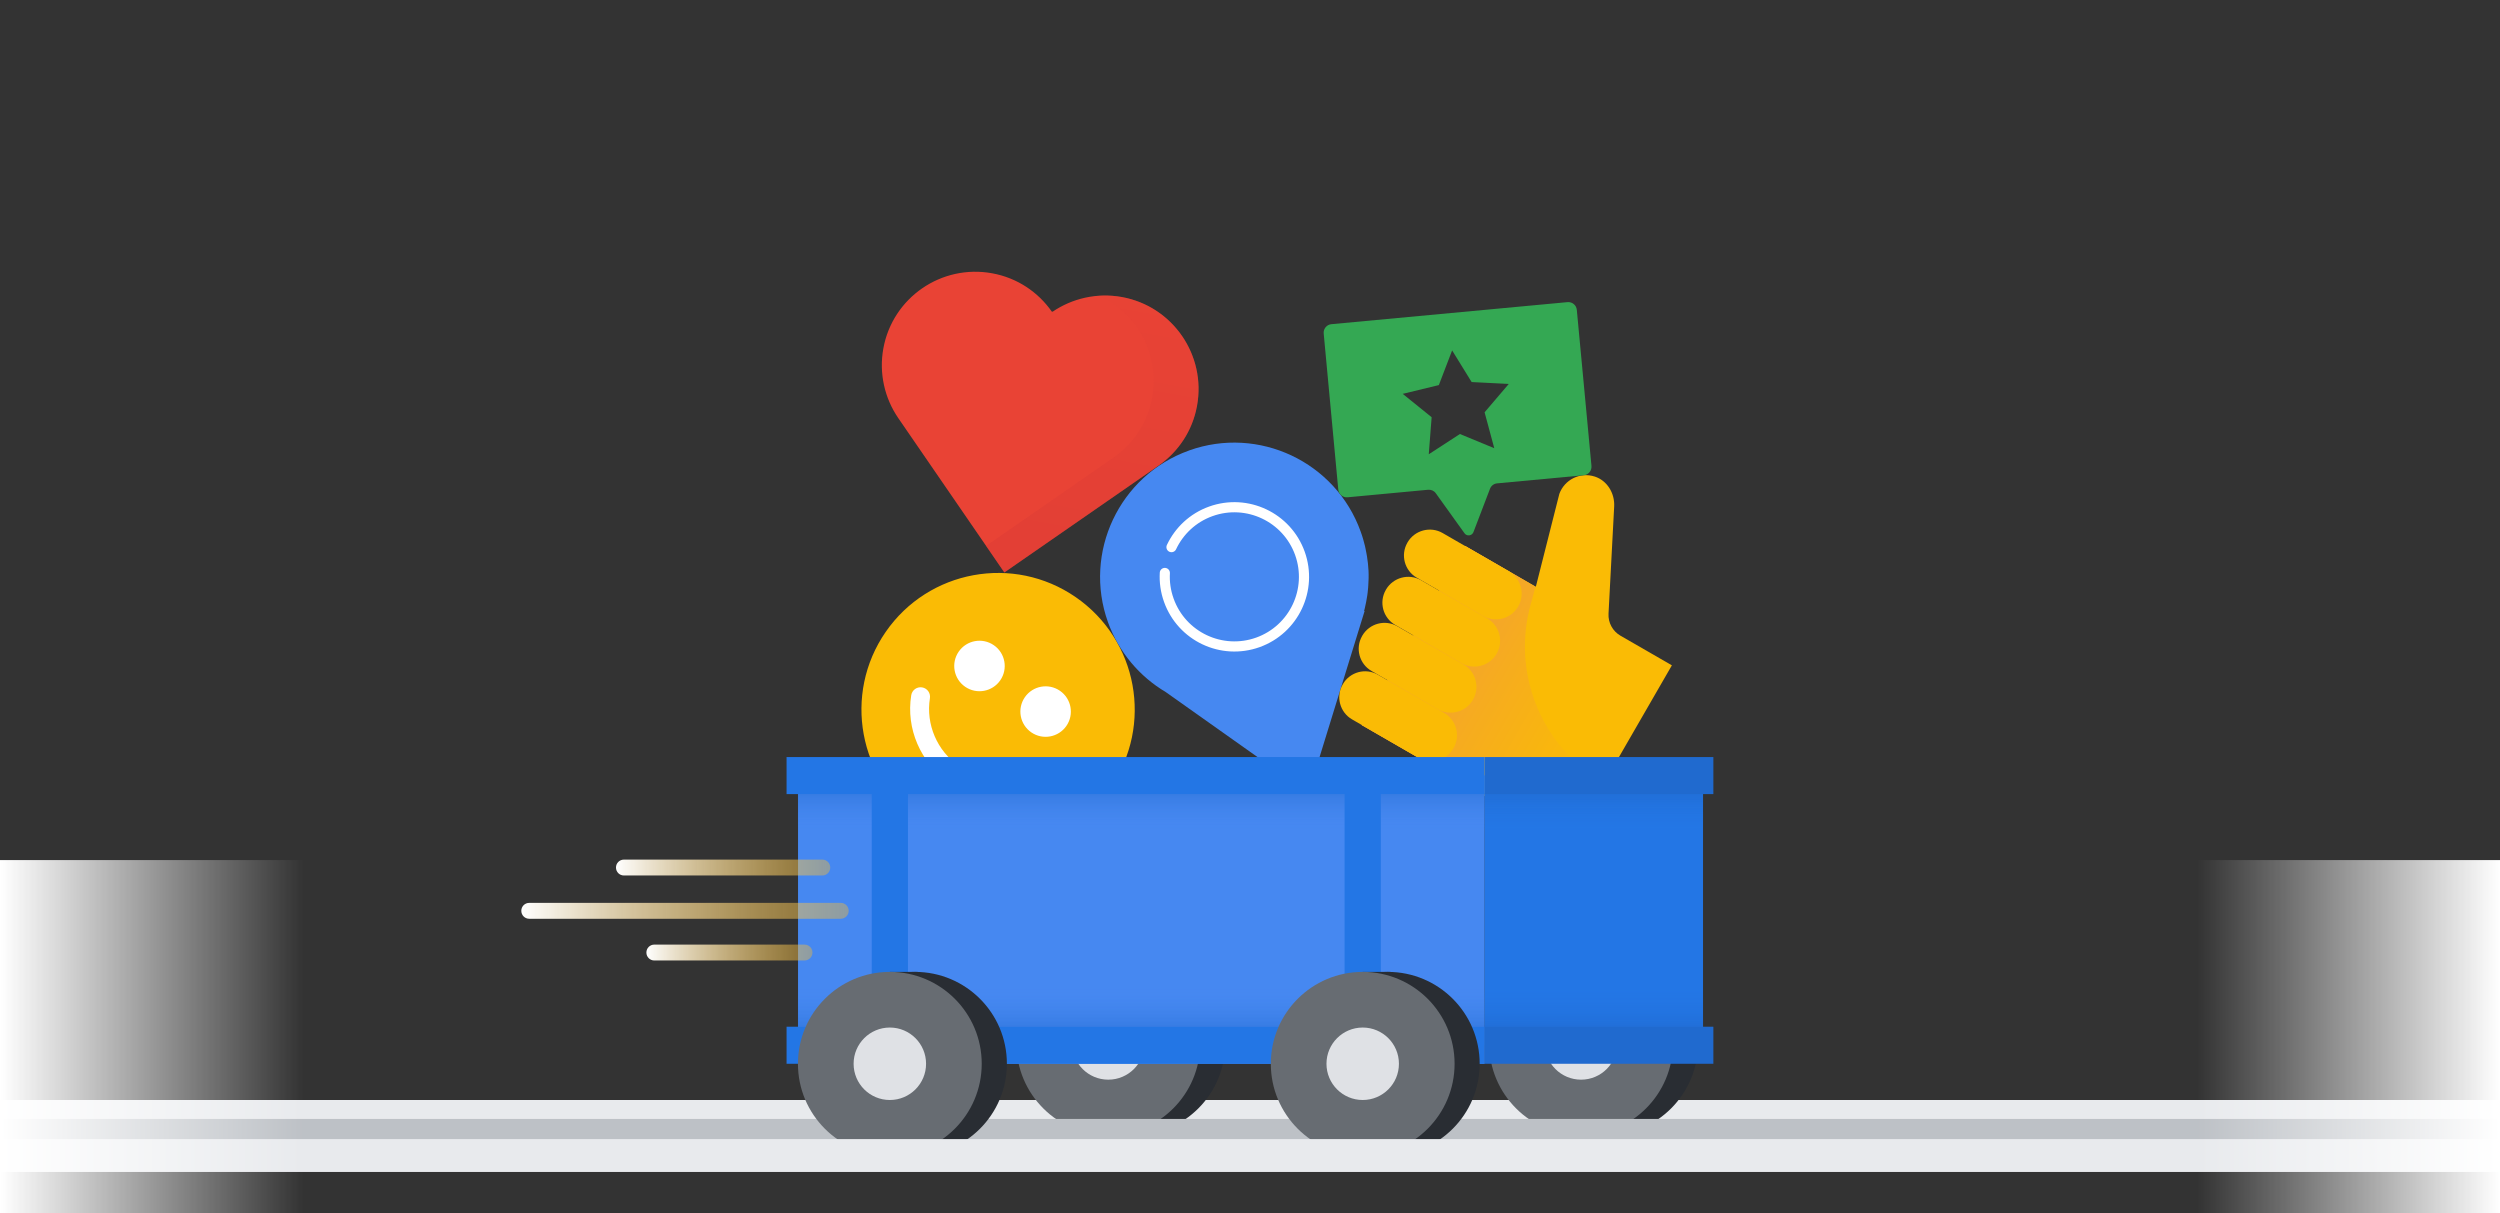 <?xml version="1.0" encoding="utf-8"?>
<svg version="1.0" id="Layer_1" xmlns="http://www.w3.org/2000/svg" xmlns:xlink="http://www.w3.org/1999/xlink" x="0px" y="0px"
	 width="305px" height="148px" enable-background="new 0 0 305 148" xml:space="preserve">
<rect width="100%" height="100%" fill="#333333" stroke="none"/>
<rect y="134.2" fill="#E8EAED" width="305" height="4.55"/>
<g>
	<circle fill="#292D33" cx="195.95" cy="127.3" r="11.21"/>
	<rect x="192.89" y="116.09" fill="#BDC1C6" width="3.37" height="1.43"/>
	<rect x="192.89" y="137.6" fill="#292D33" width="3.37" height="0.91"/>
	<circle fill="#676C72" cx="192.89" cy="127.3" r="11.21"/>
	<circle fill="#DFE1E5" cx="192.89" cy="127.3" r="4.42"/>
</g>
<g>
	<circle fill="#292D33" cx="138.27" cy="127.3" r="11.21"/>
	<rect x="135.21" y="116.09" fill="#BDC1C6" width="3.37" height="1.43"/>
	<rect x="135.21" y="137.6" fill="#292D33" width="3.37" height="0.91"/>
	<circle fill="#676C72" cx="135.21" cy="127.3" r="11.21"/>
	<circle fill="#DFE1E5" cx="135.21" cy="127.3" r="4.42"/>
</g>
<rect y="136.51" fill="#BDC1C6" width="305" height="6.46"/>
<ellipse transform="matrix(0.568 -0.823 0.823 0.568 -18.576 137.639)" fill="#FABB05" cx="121.75" cy="86.5" rx="16.67" ry="16.67"/>
<path fill="#FFFFFF" d="M121.76,97.22c-2.14,0-4.27-0.63-6.09-1.88c-3.38-2.33-5.15-6.46-4.5-10.52c0.1-0.63,0.69-1.06,1.32-0.96
	s1.06,0.69,0.96,1.32c-0.51,3.19,0.88,6.43,3.53,8.26s6.18,1.97,8.97,0.37c0.55-0.32,1.26-0.13,1.57,0.42
	c0.32,0.55,0.13,1.26-0.43,1.57C125.45,96.75,123.6,97.22,121.76,97.22z"/>
<ellipse transform="matrix(0.568 -0.823 0.823 0.568 -16.264 142.509)" fill="#FFFFFF" cx="127.54" cy="86.74" rx="3.08" ry="3.08"/>
<ellipse transform="matrix(0.568 -0.823 0.823 0.568 -15.173 133.463)" fill="#FFFFFF" cx="119.47" cy="81.18" rx="3.08" ry="3.08"/>
<g>
	<path fill="#4688F1" d="M135.17,75.9c-3.04-8.49,1.38-17.88,9.87-20.93l0,0c0.01,0,0.01,0,0.02-0.01
		c8.5-3.05,17.89,1.39,20.94,9.89l0,0l0,0c0.11,0.29,0.2,0.59,0.29,0.88c0.03,0.1,0.05,0.19,0.08,0.29c0.06,0.2,0.11,0.4,0.16,0.61
		c0.03,0.11,0.05,0.22,0.07,0.33c0.04,0.19,0.08,0.38,0.11,0.57c0.02,0.11,0.04,0.22,0.06,0.33c0.03,0.2,0.06,0.4,0.08,0.6
		c0.01,0.1,0.03,0.2,0.04,0.3c0.02,0.25,0.04,0.51,0.06,0.76c0,0.04,0.01,0.09,0.01,0.13c0.01,0.3,0.02,0.6,0.01,0.89
		c0,0.08-0.01,0.16-0.01,0.23c-0.01,0.22-0.01,0.44-0.03,0.65c-0.01,0.1-0.02,0.2-0.02,0.3c-0.02,0.2-0.04,0.39-0.06,0.59
		c-0.01,0.1-0.03,0.21-0.04,0.31c-0.03,0.2-0.06,0.4-0.1,0.59c-0.02,0.09-0.03,0.19-0.05,0.28c-0.05,0.23-0.1,0.46-0.15,0.69
		c-0.01,0.05-0.02,0.11-0.04,0.16c-0.02,0.06-0.03,0.12-0.05,0.19l0.06,0.02l-6.85,22.21l-17.41-12.33l0,0
		C139.05,82.55,136.51,79.61,135.17,75.9z"/>
	
		<path fill="none" stroke="#FFFFFF" stroke-width="1.238" stroke-linecap="round" stroke-linejoin="round" stroke-miterlimit="10" d="
		M142.11,69.9c-0.06,1.1,0.09,2.23,0.49,3.34c1.58,4.41,6.44,6.71,10.86,5.13c4.41-1.58,6.71-6.44,5.13-10.86
		c-1.58-4.41-6.44-6.71-10.86-5.13c-2.21,0.79-3.88,2.4-4.81,4.37"/>
	<g>
		
			<linearGradient id="SVGID_1_" gradientUnits="userSpaceOnUse" x1="-428.74" y1="-1963.33" x2="-428.735" y2="-1963.33" gradientTransform="matrix(0.941 -0.337 -0.337 -0.941 -99.239 -1896.142)">
			<stop  offset="0" style="stop-color:#FFFFFF"/>
			<stop  offset="1" style="stop-color:#969CA4"/>
		</linearGradient>
		<polygon opacity="0.8" fill="url(#SVGID_1_)" enable-background="new    " points="159.62,96.78 159.63,96.77 159.63,96.77 		"/>
	</g>
</g>
<g>
	<path fill="#FABB05" d="M187.37,71.59l2.87-11.34c0.63-1.72,2.5-2.69,4.32-2.11c1.52,0.49,2.45,2.04,2.37,3.64l-0.69,13.09
		c-0.06,1.09,0.5,2.13,1.45,2.68l6.28,3.62l-9.56,16.57c-1.68,2.92-5.41,3.91-8.32,2.23l-19.95-11.51l12.61-21.85L187.37,71.59z"/>
	
		<linearGradient id="SVGID_2_" gradientUnits="userSpaceOnUse" x1="-14073.039" y1="2916.276" x2="-14043.91" y2="2916.276" gradientTransform="matrix(-0.866 -0.5 0.5 -0.866 -13449.733 -4414.169)">
		<stop  offset="0" style="stop-color:#FABB05"/>
		<stop  offset="0.259" style="stop-color:#F9B70C"/>
		<stop  offset="0.628" style="stop-color:#F6AC1F"/>
		<stop  offset="0.995" style="stop-color:#F39E38"/>
	</linearGradient>
	<path fill="url(#SVGID_2_)" d="M187.33,71.57l-0.73,2.71c-2.09,8.51,1.84,17.09,9.08,21.25l-1.28,2.21
		c-1.68,2.92-5.41,3.91-8.32,2.23l-19.95-11.51l12.61-21.85L187.33,71.57z"/>
	<path fill="#FABB05" d="M176,65.03l8.07,4.66c1.51,0.87,2.02,2.8,1.15,4.3l0,0c-0.87,1.51-2.8,2.02-4.3,1.15l-8.07-4.66
		c-1.5-0.86-2.01-2.78-1.15-4.27l0.02-0.04C172.59,64.68,174.51,64.17,176,65.03z"/>
	<path fill="#FABB05" d="M173.37,70.79l8.07,4.66c1.51,0.87,2.02,2.8,1.15,4.3l0,0c-0.87,1.51-2.8,2.02-4.3,1.15l-8.07-4.66
		c-1.5-0.86-2.01-2.78-1.15-4.27l0.02-0.04C169.96,70.44,171.88,69.93,173.37,70.79z"/>
	<path fill="#FABB05" d="M170.48,76.41l8.07,4.66c1.51,0.87,2.02,2.8,1.15,4.3l0,0c-0.87,1.51-2.8,2.02-4.3,1.15l-8.07-4.66
		c-1.5-0.86-2.01-2.78-1.15-4.27l0.02-0.04C167.07,76.06,168.98,75.54,170.48,76.41z"/>
	<path fill="#FABB05" d="M168.11,82.32l8.07,4.66c1.51,0.87,2.02,2.8,1.15,4.3l0,0c-0.87,1.51-2.8,2.02-4.3,1.15l-8.07-4.66
		c-1.5-0.86-2.01-2.78-1.15-4.27l0.02-0.04C164.7,81.97,166.61,81.45,168.11,82.32z"/>
</g>
<rect x="97.36" y="94.6" fill="#4688F1" width="83.77" height="35.18"/>
<rect x="95.96" y="125.26" fill="#2376E5" width="85.16" height="4.52"/>
<rect x="181.12" y="94.6" fill="#2376E5" width="26.65" height="32.92"/>
<rect x="181.12" y="92.36" fill="#206ACF" width="27.91" height="4.52"/>
<path fill="#34A853" d="M192.37,37.8c-0.05-0.57-0.56-0.99-1.13-0.94l-28.81,2.69c-0.57,0.05-0.99,0.56-0.94,1.13l1.78,19.05
	c0.05,0.57,0.56,0.99,1.13,0.94l9.83-0.92c0.37-0.03,0.73,0.13,0.94,0.43l3.5,4.88c0.29,0.4,0.91,0.32,1.09-0.14l2.02-5.29
	c0.14-0.37,0.48-0.63,0.87-0.66l10.57-0.99c0.57-0.05,0.99-0.56,0.94-1.13L192.37,37.8z M181.12,50.3l1.18,4.38l-4.19-1.73
	l-3.8,2.47l0.35-4.52l-3.53-2.85l4.41-1.07l1.62-4.23l2.38,3.86l4.53,0.23L181.12,50.3z"/>
<g>
	<path fill="#E94335" d="M122.53,69.84l-12.96-18.86c-1.63-2.39-2.36-5.41-1.8-8.48c1.13-6.19,7.08-10.29,13.27-9.16
		c3.08,0.56,5.63,2.31,7.29,4.69l0.04-0.03l0.03,0.04c2.39-1.63,5.41-2.36,8.48-1.8c6.19,1.13,10.29,7.08,9.16,13.27
		c-0.56,3.08-2.31,5.63-4.69,7.29L122.53,69.84z"/>
	<g>
		
			<linearGradient id="SVGID_3_" gradientUnits="userSpaceOnUse" x1="-11734.24" y1="957.495" x2="-11734.24" y2="921.86" gradientTransform="matrix(-0.984 -0.18 0.18 -0.984 -11577.383 -1137.044)">
			<stop  offset="0" style="stop-color:#E94335"/>
			<stop  offset="0.999" style="stop-color:#D43636"/>
		</linearGradient>
		<path opacity="0.3" fill="url(#SVGID_3_)" enable-background="new    " d="M135.88,55.8c2.38-1.66,4.13-4.22,4.69-7.29
			c0.96-5.25-1.84-10.32-6.49-12.43c0.91-0.06,1.85-0.01,2.79,0.16c6.19,1.13,10.29,7.08,9.16,13.27c-0.56,3.08-2.31,5.63-4.69,7.29
			l-18.81,13.04l-2.23-3.24L135.88,55.8z"/>
	</g>
</g>
<linearGradient id="SVGID_4_" gradientUnits="userSpaceOnUse" x1="139.235" y1="48.62" x2="139.235" y2="53.18" gradientTransform="matrix(1 0 0 -1 0 150)">
	<stop  offset="0" style="stop-color:#4688F1;stop-opacity:0"/>
	<stop  offset="0.412" style="stop-color:#357AE2;stop-opacity:0.165"/>
	<stop  offset="1" style="stop-color:#206ACF;stop-opacity:0.4"/>
</linearGradient>
<rect x="97.35" y="96.82" fill="url(#SVGID_4_)" width="83.77" height="4.56"/>
<linearGradient id="SVGID_5_" gradientUnits="userSpaceOnUse" x1="194.45" y1="48.62" x2="194.45" y2="53.18" gradientTransform="matrix(1 0 0 -1 0 150)">
	<stop  offset="0" style="stop-color:#2376E5;stop-opacity:0"/>
	<stop  offset="0.05" style="stop-color:#2375E4;stop-opacity:0.03"/>
	<stop  offset="1" style="stop-color:#206ACF;stop-opacity:0.6"/>
</linearGradient>
<rect x="181.13" y="96.82" fill="url(#SVGID_5_)" width="26.64" height="4.56"/>
<linearGradient id="SVGID_6_" gradientUnits="userSpaceOnUse" x1="140.443" y1="522.227" x2="140.443" y2="526.787" gradientTransform="matrix(-1 0 0 1 334.893 -401.427)">
	<stop  offset="0" style="stop-color:#2376E5;stop-opacity:0"/>
	<stop  offset="0.05" style="stop-color:#2375E4;stop-opacity:0.03"/>
	<stop  offset="1" style="stop-color:#206ACF;stop-opacity:0.6"/>
</linearGradient>
<polygon fill="url(#SVGID_6_)" points="181.13,120.8 207.77,120.8 207.77,125.36 181.13,125.36 "/>
<linearGradient id="SVGID_7_" gradientUnits="userSpaceOnUse" x1="85.24" y1="525.646" x2="85.24" y2="530.209" gradientTransform="matrix(-1 0 0 1 224.475 -404.956)">
	<stop  offset="0" style="stop-color:#4688F1;stop-opacity:0"/>
	<stop  offset="0.412" style="stop-color:#357AE2;stop-opacity:0.165"/>
	<stop  offset="1" style="stop-color:#206ACF;stop-opacity:0.4"/>
</linearGradient>
<polygon fill="url(#SVGID_7_)" points="97.35,120.69 181.12,120.69 181.12,125.26 97.35,125.26 "/>
<rect x="95.96" y="92.36" fill="#2376E5" width="85.16" height="4.52"/>
<rect x="181.12" y="125.26" fill="#206ACF" width="27.91" height="4.52"/>
<rect x="164.04" y="96.26" fill="#2376E5" width="4.42" height="29.1"/>
<rect x="106.35" y="95.63" fill="#2376E5" width="4.42" height="29.73"/>
<g>
	<circle fill="#292D33" cx="169.31" cy="129.78" r="11.21"/>
	<rect x="166.25" y="118.57" fill="#292D33" width="3.37" height="1.43"/>
	<rect x="166.25" y="140.08" fill="#292D33" width="3.37" height="0.91"/>
	<circle fill="#676C72" cx="166.25" cy="129.78" r="11.21"/>
	<circle fill="#DFE1E5" cx="166.25" cy="129.78" r="4.42"/>
</g>
<g>
	<circle fill="#292D33" cx="111.63" cy="129.78" r="11.21"/>
	<rect x="108.56" y="118.57" fill="#292D33" width="3.37" height="1.43"/>
	<rect x="108.56" y="140.08" fill="#292D33" width="3.37" height="0.91"/>
	<circle fill="#676C72" cx="108.56" cy="129.78" r="11.21"/>
	<circle fill="#DFE1E5" cx="108.56" cy="129.78" r="4.42"/>
</g>
<rect y="138.97" fill="#E8EAED" width="305" height="4"/>
<linearGradient id="SVGID_8_" gradientUnits="userSpaceOnUse" x1="-866.218" y1="23.535" x2="-829.298" y2="23.535" gradientTransform="matrix(1 0 0 -1 1134.298 150)">
	<stop  offset="0" style="stop-color:#FFFFFF;stop-opacity:0"/>
	<stop  offset="0.145" style="stop-color:#FFFFFF;stop-opacity:0.145"/>
	<stop  offset="1" style="stop-color:#FFFFFF"/>
</linearGradient>
<rect x="268.08" y="104.93" fill="url(#SVGID_8_)" width="36.92" height="43.07"/>
<linearGradient id="SVGID_9_" gradientUnits="userSpaceOnUse" x1="-16634.684" y1="23.535" x2="-16597.764" y2="23.535" gradientTransform="matrix(-1 0 0 -1 -16597.764 150)">
	<stop  offset="0" style="stop-color:#FFFFFF;stop-opacity:0"/>
	<stop  offset="0.145" style="stop-color:#FFFFFF;stop-opacity:0.145"/>
	<stop  offset="1" style="stop-color:#FFFFFF"/>
</linearGradient>
<polygon fill="url(#SVGID_9_)" points="36.92,148 0,148 0,104.93 36.92,104.93 "/>
<linearGradient id="SVGID_10_" gradientUnits="userSpaceOnUse" x1="101.29" y1="44.16" x2="75.15" y2="44.16" gradientTransform="matrix(1 0 0 -1 0 150)">
	<stop  offset="0" style="stop-color:#F8BA2D;stop-opacity:0.4"/>
	<stop  offset="1" style="stop-color:#FFFFFF"/>
</linearGradient>
<path fill="url(#SVGID_10_)" d="M100.32,106.81h-24.2c-0.54,0-0.97-0.43-0.97-0.97s0.43-0.97,0.97-0.97h24.2
	c0.54,0,0.97,0.43,0.97,0.97S100.86,106.81,100.32,106.81z"/>
<linearGradient id="SVGID_11_" gradientUnits="userSpaceOnUse" x1="99.12" y1="33.79" x2="78.86" y2="33.79" gradientTransform="matrix(1 0 0 -1 0 150)">
	<stop  offset="0" style="stop-color:#F8BA2D;stop-opacity:0.4"/>
	<stop  offset="1" style="stop-color:#FFFFFF"/>
</linearGradient>
<path fill="url(#SVGID_11_)" d="M98.14,117.18H79.83c-0.54,0-0.97-0.43-0.97-0.97s0.43-0.97,0.97-0.97h18.32
	c0.54,0,0.97,0.43,0.97,0.97S98.68,117.18,98.14,117.18z"/>
<linearGradient id="SVGID_12_" gradientUnits="userSpaceOnUse" x1="103.54" y1="38.88" x2="63.6" y2="38.88" gradientTransform="matrix(1 0 0 -1 0 150)">
	<stop  offset="0" style="stop-color:#F8BA2D;stop-opacity:0.4"/>
	<stop  offset="1" style="stop-color:#FFFFFF"/>
</linearGradient>
<path fill="url(#SVGID_12_)" d="M102.57,112.09h-38c-0.54,0-0.97-0.43-0.97-0.97s0.43-0.97,0.97-0.97h38c0.54,0,0.97,0.43,0.97,0.97
	S103.1,112.09,102.57,112.09z"/>
</svg>
